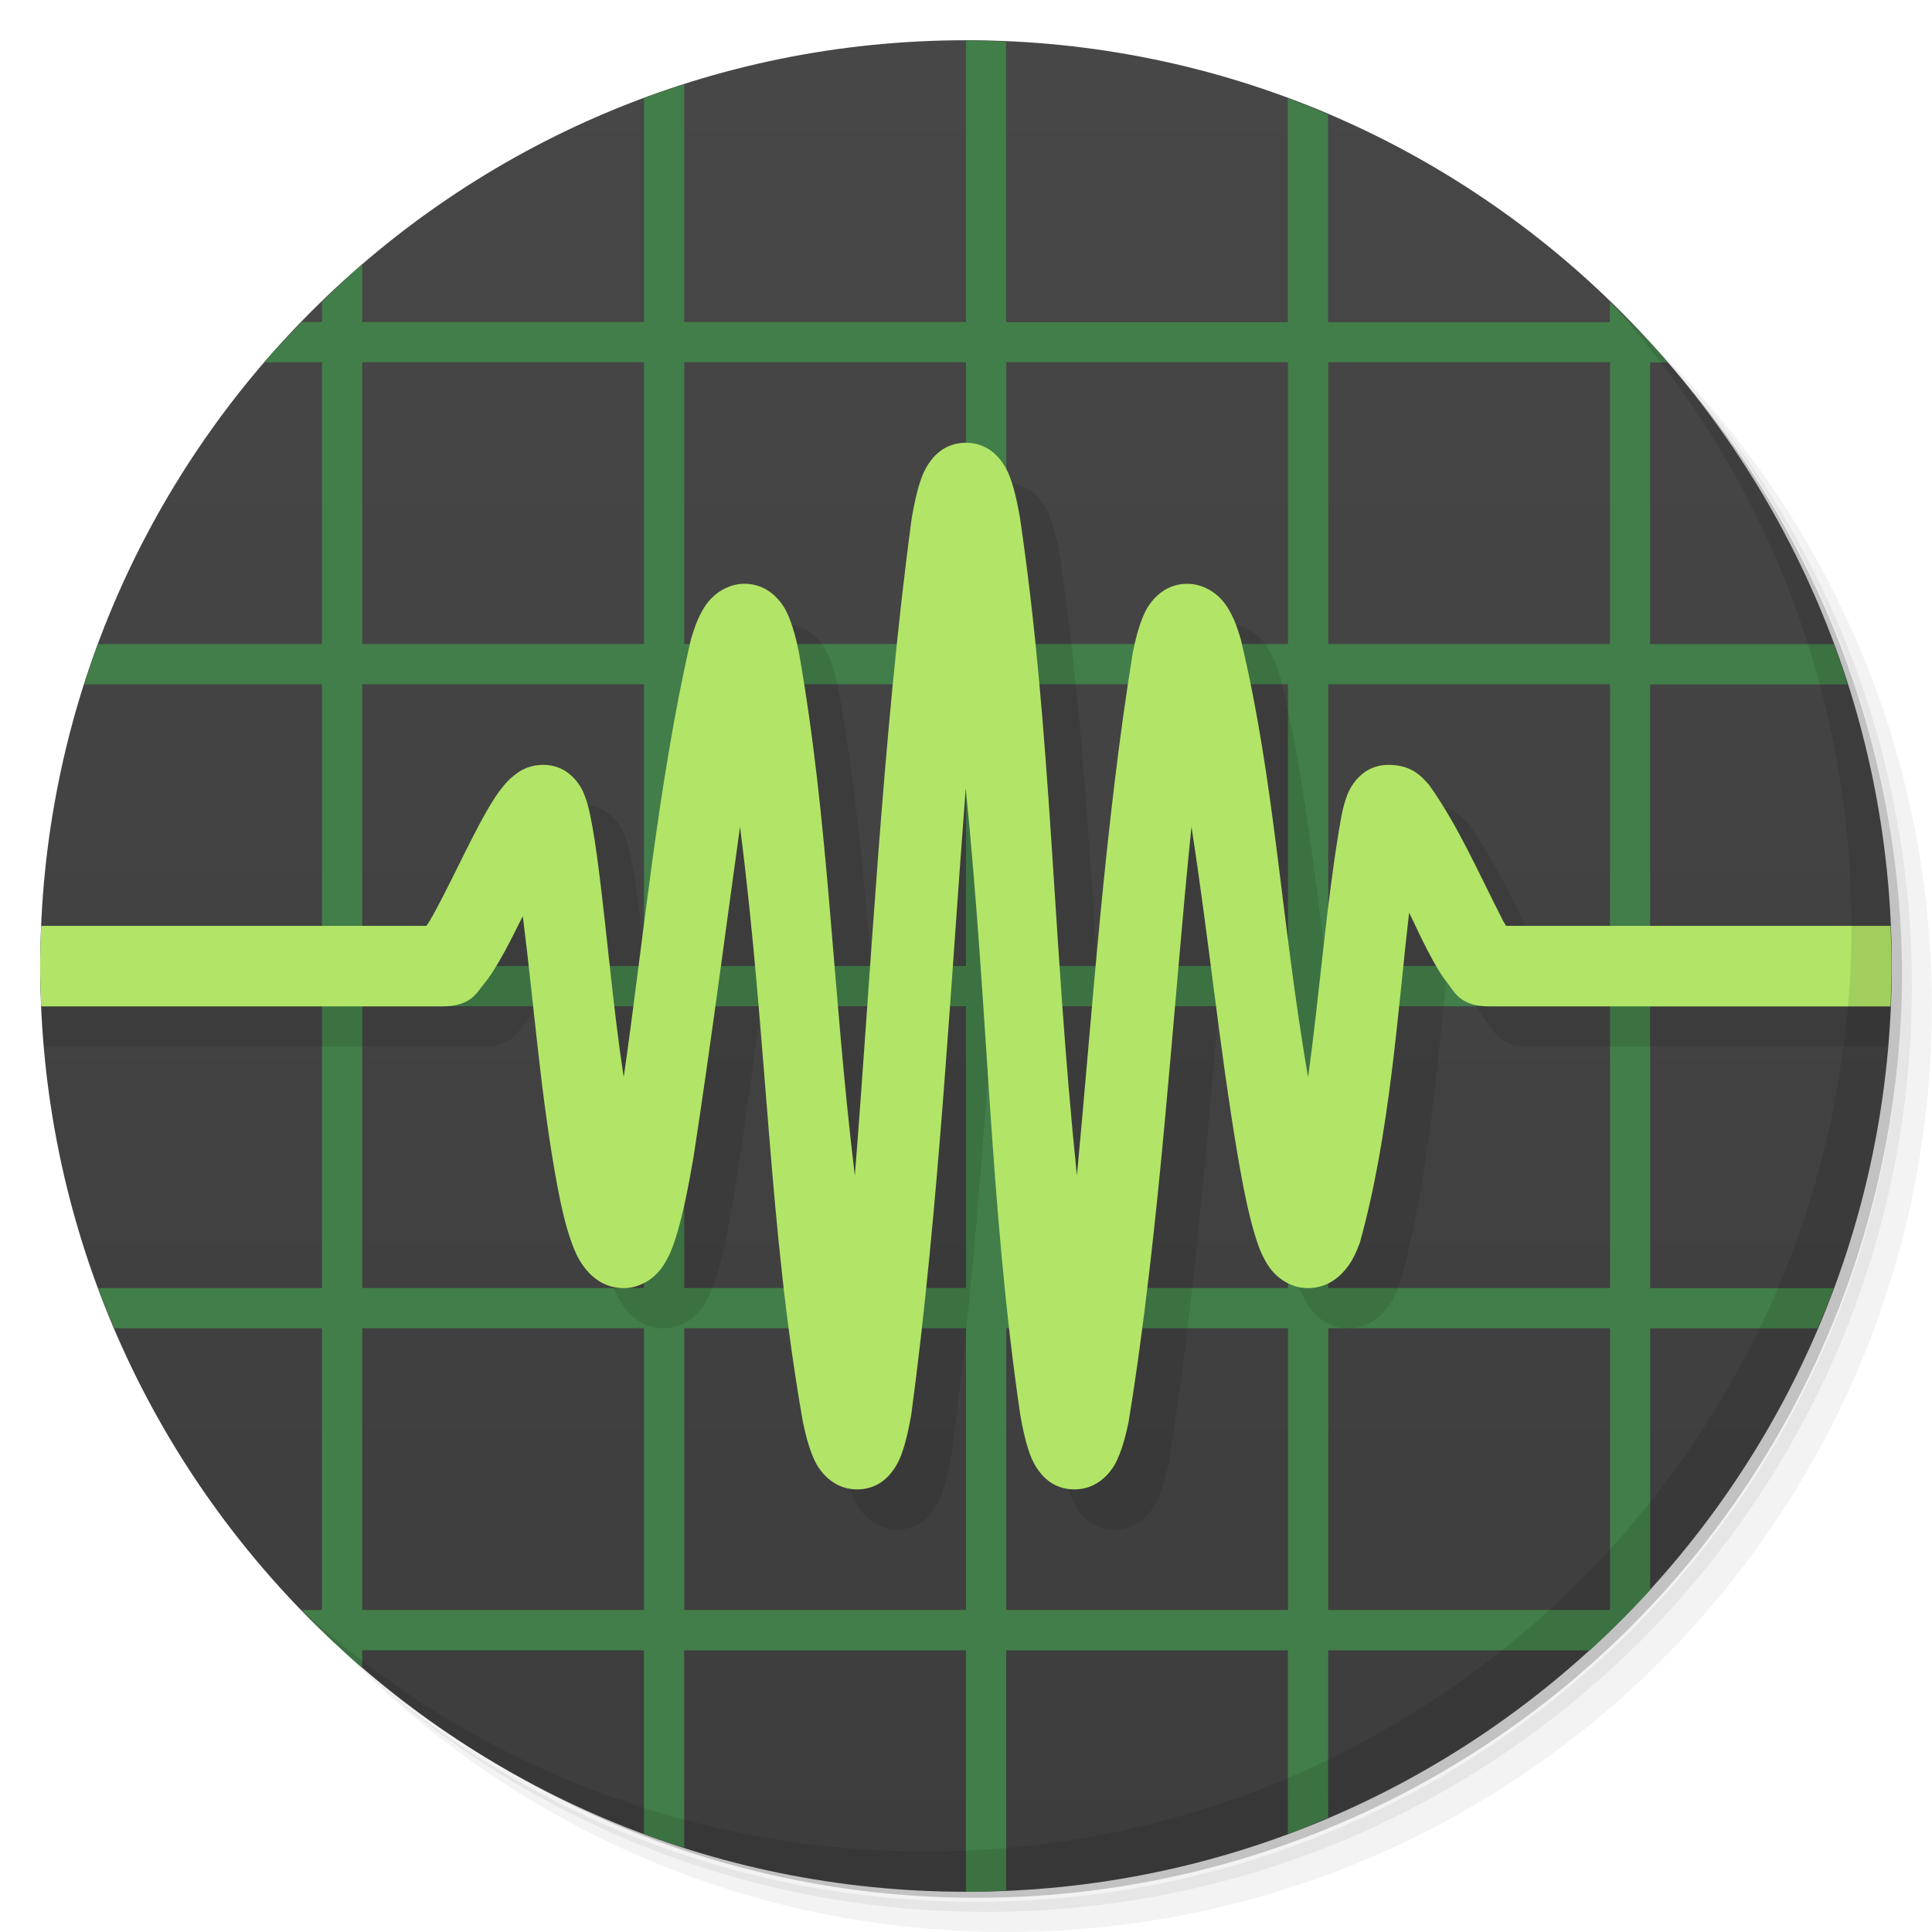 <svg version="1.1" viewBox="0 0 48 48" xmlns="http://www.w3.org/2000/svg">
 <defs>
  <linearGradient id="bg" x1="1" x2="47" gradientTransform="matrix(0 -1 1 0 -1.5e-6 48)" gradientUnits="userSpaceOnUse">
   <stop style="stop-color:#3d3d3d" offset="0"/>
   <stop style="stop-color:#474747" offset="1"/>
  </linearGradient>
 </defs>
 <path d="m36.31 5c5.859 4.062 9.688 10.831 9.688 18.5 0 12.426-10.07 22.5-22.5 22.5-7.669 0-14.438-3.828-18.5-9.688 1.037 1.822 2.306 3.499 3.781 4.969 4.085 3.712 9.514 5.969 15.469 5.969 12.703 0 23-10.298 23-23 0-5.954-2.256-11.384-5.969-15.469-1.469-1.475-3.147-2.744-4.969-3.781zm4.969 3.781c3.854 4.113 6.219 9.637 6.219 15.719 0 12.703-10.297 23-23 23-6.081 0-11.606-2.364-15.719-6.219 4.16 4.144 9.883 6.719 16.219 6.719 12.703 0 23-10.298 23-23 0-6.335-2.575-12.06-6.719-16.219z" style="opacity:.05"/>
 <path d="m41.28 8.781c3.712 4.085 5.969 9.514 5.969 15.469 0 12.703-10.297 23-23 23-5.954 0-11.384-2.256-15.469-5.969 4.113 3.854 9.637 6.219 15.719 6.219 12.703 0 23-10.298 23-23 0-6.081-2.364-11.606-6.219-15.719z" style="opacity:.1"/>
 <path d="m31.25 2.375c8.615 3.154 14.75 11.417 14.75 21.13 0 12.426-10.07 22.5-22.5 22.5-9.708 0-17.971-6.135-21.12-14.75a23 23 0 0 0 44.875-7 23 23 0 0 0-16-21.875z" style="opacity:.2"/>
 <path d="m24 1c12.703 0 23 10.297 23 23s-10.297 23-23 23-23-10.297-23-23 10.297-23 23-23z" style="fill:url(#bg)"/>
 <path d="m24 1v7h-7v-5.906c-0.337 0.108-0.67 0.221-1 0.344v5.563h-7v-1.438c-0.346 0.298-0.673 0.62-1 0.938v0.5h-0.5c-0.318 0.327-0.64 0.654-0.938 1h1.438v7h-5.563c-0.123 0.33-0.236 0.663-0.344 1h5.906v7h-7c0 0.334 0.017 0.669 0.031 1h6.969v7h-5.563c0.127 0.342 0.264 0.666 0.406 1h5.156v7h-0.5c0.481 0.496 0.976 0.986 1.5 1.438v-0.438h7v4.563c0.33 0.123 0.663 0.236 1 0.344v-4.906h7v6c0.334 0 0.669-0.017 1-0.031v-5.969h7v4.563c0.342-0.127 0.666-0.264 1-0.406v-4.156h6.5c0.522-0.476 1.024-0.978 1.5-1.5v-6.5h4.156c0.142-0.334 0.279-0.658 0.406-1h-4.563v-7h5.969c0.014-0.331 0.031-0.666 0.031-1h-6v-7h4.906c-0.108-0.337-0.221-0.67-0.344-1h-4.563v-7h0.438c-0.451-0.524-0.941-1.019-1.438-1.5v0.5h-7v-5.156c-0.334-0.142-0.658-0.279-1-0.406v5.563h-7v-6.969c-0.331-0.014-0.666-0.031-1-0.031zm-15 8h7v7h-7v-7m8 0h7v7h-7v-7m8 0h7v7h-7v-7m8 0h7v7h-7v-7m-24 8h7v7h-7v-7zm8 0h7v7h-7v-7zm8 0h7v7h-7v-7zm8 0h7v7h-7v-7zm-24 8h7v7h-7v-7zm8 0h7v7h-7v-7zm8 0h7v7h-7v-7zm8 0h7v7h-7v-7zm-24 8h7v7h-7v-7zm8 0h7v7h-7v-7zm8 0h7v7h-7v-7zm8 0h7v7h-7v-7z" style="fill:#427e49"/>
 <path d="m25 12-1.346 1.856c-0.727 5.382-1.024 11.458-1.416 16.35-0.573-4.734-0.632-8.716-1.395-13.03-0.066-0.31-0.13-0.565-0.232-0.818-0.051-0.127-0.106-0.255-0.236-0.418s-0.417-0.436-0.875-0.436l-1.334 1.382c-0.822 3.553-1.197 7.623-1.67 10.875-0.261-1.698-0.408-3.493-0.621-5.166-0.068-0.527-0.134-0.971-0.209-1.326-0.037-0.178-0.071-0.328-0.141-0.506-0.035-0.089-0.071-0.184-0.18-0.328s-0.372-0.432-0.846-0.432l-2.905 4h-10.596c0 0.674 0.035 1.34 0.092 2h10.908c0.694 0 0.846-0.34 1-0.527 0.157-0.187 0.277-0.379 0.402-0.592 0.196-0.333 0.392-0.732 0.588-1.123 0.289 2.28 0.446 4.493 0.859 6.709 0.103 0.543 0.209 1 0.355 1.404 0.073 0.2 0.149 0.386 0.301 0.594s0.469 0.535 0.99 0.535c0.354 0 0.629-0.175 0.777-0.314 0.149-0.139 0.224-0.263 0.287-0.377 0.126-0.229 0.196-0.442 0.27-0.691 0.147-0.498 0.274-1.124 0.402-1.869 0.447-2.91 0.784-5.549 1.156-8.211 0.692 5.414 0.701 9.916 1.563 14.791 0.066 0.31 0.13 0.565 0.232 0.818 0.051 0.127 0.106 0.255 0.236 0.418s0.419 0.436 0.877 0.436c0.531 0 0.804-0.338 0.92-0.51s0.163-0.301 0.209-0.436c0.092-0.269 0.154-0.556 0.217-0.91 0.69-5.118 0.991-10.89 1.354-15.559 0.571 5.669 0.596 10.385 1.354 15.559 0.063 0.354 0.124 0.641 0.217 0.91 0.046 0.135 0.093 0.264 0.209 0.436s0.389 0.51 0.92 0.51c0.458 0 0.747-0.272 0.877-0.436 0.13-0.163 0.185-0.291 0.236-0.418 0.103-0.253 0.166-0.508 0.232-0.818 0.796-4.866 1.109-10.385 1.563-14.791 0.427 2.74 0.698 5.515 1.156 8.211 0.128 0.745 0.255 1.371 0.402 1.869 0.073 0.249 0.144 0.463 0.27 0.691 0.063 0.114 0.138 0.237 0.287 0.377 0.149 0.139 0.423 0.314 0.777 0.314 0.521 0 0.838-0.327 0.99-0.535s0.227-0.394 0.301-0.594c0.744-2.654 0.94-5.75 1.225-8.199 0.198 0.414 0.395 0.836 0.592 1.189 0.118 0.212 0.232 0.4 0.383 0.59 0.151 0.189 0.299 0.549 1.01 0.549h8.908c0.057-0.66 0.092-1.326 0.092-2h-8.574c-0.028-0.045-0.038-0.054-0.07-0.111-0.633-1.238-1.125-2.379-1.844-3.389-0.177-0.195-0.413-0.5-1.012-0.5l-1.997 7.758c-0.68-3.965-0.82-7.32-1.67-10.875-0.073-0.249-0.144-0.463-0.27-0.691-0.063-0.114-0.138-0.237-0.287-0.377-0.149-0.139-0.423-0.314-0.777-0.314l-2.738 14.702c-0.618-5.978-0.616-10.924-1.416-16.35-0.063-0.354-0.122-0.641-0.215-0.91-0.046-0.135-0.093-0.264-0.209-0.436s-0.391-0.51-0.922-0.51" style="fill-opacity:.098"/>
 <path d="m24 11c-0.531 0-0.806 0.338-0.922 0.51s-0.163 0.301-0.209 0.436c-0.092 0.269-0.152 0.556-0.215 0.91-0.727 5.382-1.024 11.458-1.416 16.35-0.573-4.734-0.632-8.716-1.395-13.03-0.066-0.31-0.13-0.565-0.232-0.818-0.051-0.127-0.106-0.255-0.236-0.418s-0.417-0.436-0.875-0.436c-0.354 0-0.629 0.175-0.777 0.314-0.149 0.139-0.224 0.263-0.287 0.377-0.126 0.229-0.196 0.442-0.27 0.691-0.822 3.553-1.197 7.623-1.67 10.875-0.261-1.698-0.408-3.493-0.621-5.166-0.068-0.527-0.134-0.971-0.209-1.326-0.037-0.178-0.071-0.328-0.141-0.506-0.035-0.089-0.071-0.184-0.18-0.328s-0.372-0.432-0.846-0.432c-0.365 0-0.575 0.146-0.711 0.25s-0.217 0.198-0.293 0.291c-0.151 0.185-0.267 0.373-0.389 0.584-0.244 0.423-0.495 0.931-0.742 1.43-0.248 0.499-0.493 0.99-0.684 1.314-0.04 0.067-0.053 0.081-0.086 0.131h-9.57c-0.014 0.332-0.025 0.665-0.025 1s0.011 0.668 0.025 1h9.975c0.694 0 0.846-0.34 1-0.527 0.157-0.187 0.277-0.379 0.402-0.592 0.196-0.333 0.392-0.732 0.588-1.123 0.289 2.28 0.446 4.493 0.859 6.709 0.103 0.543 0.209 1 0.355 1.404 0.073 0.2 0.149 0.386 0.301 0.594s0.469 0.535 0.99 0.535c0.354 0 0.629-0.175 0.777-0.314 0.149-0.139 0.224-0.263 0.287-0.377 0.126-0.229 0.196-0.442 0.27-0.691 0.147-0.498 0.274-1.124 0.402-1.869 0.447-2.91 0.784-5.549 1.156-8.211 0.692 5.414 0.701 9.916 1.563 14.791 0.066 0.31 0.13 0.565 0.232 0.818 0.051 0.127 0.106 0.255 0.236 0.418s0.419 0.436 0.877 0.436c0.531 0 0.804-0.338 0.92-0.51s0.163-0.301 0.209-0.436c0.092-0.269 0.154-0.556 0.217-0.91 0.69-5.118 0.991-10.89 1.354-15.559 0.571 5.669 0.596 10.385 1.354 15.559 0.063 0.354 0.124 0.641 0.217 0.91 0.046 0.135 0.093 0.264 0.209 0.436s0.389 0.51 0.92 0.51c0.458 0 0.747-0.272 0.877-0.436 0.13-0.163 0.185-0.291 0.236-0.418 0.103-0.253 0.166-0.508 0.232-0.818 0.796-4.866 1.109-10.385 1.563-14.791 0.427 2.74 0.698 5.515 1.156 8.211 0.128 0.745 0.255 1.371 0.402 1.869 0.073 0.249 0.144 0.463 0.27 0.691 0.063 0.114 0.138 0.237 0.287 0.377 0.149 0.139 0.423 0.314 0.777 0.314 0.521 0 0.838-0.327 0.99-0.535s0.227-0.394 0.301-0.594c0.744-2.654 0.94-5.75 1.225-8.199 0.198 0.414 0.395 0.836 0.592 1.189 0.118 0.212 0.232 0.4 0.383 0.59 0.151 0.189 0.299 0.549 1.01 0.549h9.975c0.014-0.332 0.025-0.665 0.025-1s-0.011-0.668-0.025-1h-9.549c-0.028-0.045-0.038-0.054-0.07-0.111-0.633-1.238-1.125-2.379-1.844-3.389-0.177-0.195-0.413-0.5-1.012-0.5-0.474 0-0.737 0.287-0.846 0.432-0.109 0.144-0.145 0.239-0.18 0.328-0.069 0.178-0.103 0.328-0.141 0.506-0.379 2.133-0.55 4.536-0.83 6.492-0.68-3.965-0.82-7.32-1.67-10.875-0.073-0.249-0.144-0.463-0.27-0.691-0.063-0.114-0.138-0.237-0.287-0.377-0.149-0.139-0.423-0.314-0.777-0.314-0.458 0-0.745 0.272-0.875 0.436-0.13 0.163-0.185 0.291-0.236 0.418-0.103 0.253-0.166 0.508-0.232 0.818-0.701 4.277-1.024 9.116-1.395 13.03-0.618-5.978-0.616-10.924-1.416-16.35-0.063-0.354-0.122-0.641-0.215-0.91-0.046-0.135-0.093-0.264-0.209-0.436s-0.391-0.51-0.922-0.51" style="fill:#b2e567"/>
 <g transform="translate(0,-2.3)">
  <path d="m40.03 9.831c3.712 4.084 5.969 9.514 5.969 15.469 0 12.703-10.297 23-23 23-5.954 0-11.384-2.256-15.469-5.969 4.178 4.291 10.01 6.969 16.469 6.969 12.703 0 23-10.298 23-23 0-6.462-2.677-12.291-6.969-16.469z" style="opacity:.1"/>
 </g>
</svg>
